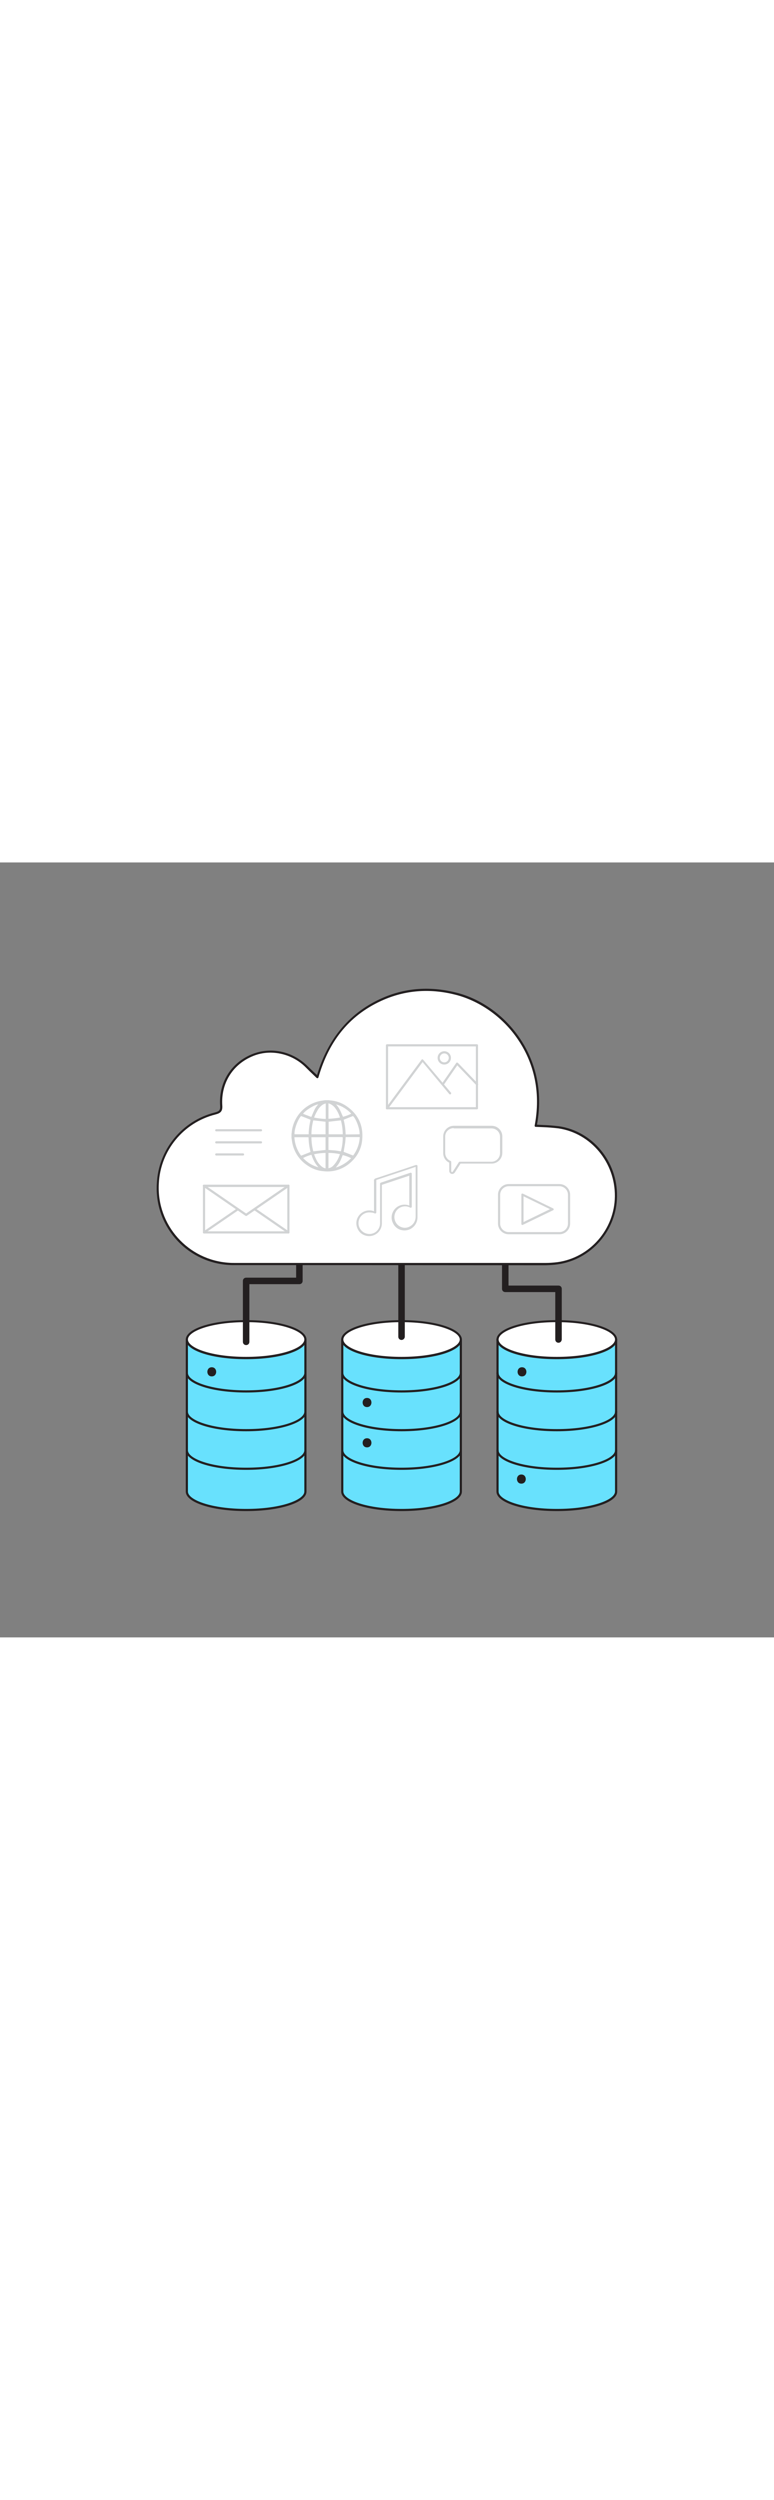 <svg version="1.1" id="Layer_1" xmlns="http://www.w3.org/2000/svg" xmlns:xlink="http://www.w3.org/1999/xlink" x="0px" y="0px" viewBox="0 0 500 500" style="width: 155px;" xml:space="preserve" data-imageid="data-storage-3-17" imageName="Data Storage 3" class="illustrations_image">
<rect x="0" y="0" width="500" height="500" fill="#808080" stroke="none"/>
<style type="text/css">
	.st0_data-storage-3-17{fill:#68E1FD;}
	.st1_data-storage-3-17{fill:#231F20;}
	.st2_data-storage-3-17{fill:#FFFFFF;}
	.st3_data-storage-3-17{fill:#D1D3D4;}
</style>
<g id="Data_Storage_data-storage-3-17">
	<path class="st0_data-storage-3-17 targetColor" d="M120.7,307.8v98.1c0,6.6,17.2,11.9,38.3,11.9s38.3-5.3,38.3-11.9v-98.1H120.7z" style="fill: rgb(104, 225, 253);"/>
	<path class="st1_data-storage-3-17" d="M159,418.5c-21.9,0-39-5.5-39-12.6v-98.1c0-0.4,0.3-0.7,0.7-0.7h0h76.6c0.4,0,0.7,0.3,0.7,0.7l0,0v98.1&#xA;&#9;&#9;C198,413,180.9,418.5,159,418.5z M121.4,308.5v97.4c0,5.4,15.1,11.2,37.6,11.2s37.6-5.8,37.6-11.2v-97.3L121.4,308.5z"/>
	<ellipse class="st2_data-storage-3-17" cx="159" cy="307.8" rx="38.3" ry="11.9"/>
	<path class="st1_data-storage-3-17" d="M159,320.5c-21.9,0-39-5.5-39-12.6s17.1-12.6,39-12.6s39,5.5,39,12.6S180.9,320.5,159,320.5z M159,296.6&#xA;&#9;&#9;c-22.5,0-37.6,5.8-37.6,11.2s15.1,11.2,37.6,11.2s37.6-5.8,37.6-11.2S181.5,296.6,159,296.6z"/>
	<path class="st1_data-storage-3-17" d="M159,342c-21.9,0-39-5.5-39-12.6c0-0.4,0.3-0.7,0.7-0.7c0.4,0,0.7,0.3,0.7,0.7c0,5.4,15.1,11.2,37.6,11.2&#xA;&#9;&#9;s37.6-5.8,37.6-11.2c0-0.4,0.3-0.7,0.7-0.7s0.7,0.3,0.7,0.7c0,0,0,0,0,0C198,336.5,180.9,342,159,342z"/>
	<path class="st1_data-storage-3-17" d="M159,367c-21.9,0-39-5.5-39-12.6c0-0.4,0.3-0.7,0.7-0.7c0.4,0,0.7,0.3,0.7,0.7l0,0c0,5.4,15.1,11.2,37.6,11.2&#xA;&#9;&#9;s37.6-5.8,37.6-11.2c0-0.4,0.3-0.7,0.7-0.7s0.7,0.3,0.7,0.7c0,0,0,0,0,0C198,361.4,180.9,367,159,367z"/>
	<path class="st1_data-storage-3-17" d="M159,391.9c-21.9,0-39-5.5-39-12.6c0-0.4,0.3-0.7,0.7-0.7c0.4,0,0.7,0.3,0.7,0.7c0,5.4,15.1,11.2,37.6,11.2&#xA;&#9;&#9;s37.6-5.8,37.6-11.2c0-0.4,0.3-0.7,0.7-0.7s0.7,0.3,0.7,0.7c0,0,0,0,0,0C198,386.3,180.9,391.9,159,391.9z"/>
	<path class="st0_data-storage-3-17 targetColor" d="M221.1,307.8v98.1c0,6.6,17.1,11.9,38.3,11.9s38.3-5.3,38.3-11.9v-98.1H221.1z" style="fill: rgb(104, 225, 253);"/>
	<path class="st1_data-storage-3-17" d="M259.4,418.5c-21.9,0-39-5.5-39-12.6v-98.1c0-0.4,0.3-0.7,0.7-0.7c0,0,0,0,0,0h76.6c0.4,0,0.7,0.3,0.7,0.7v0&#xA;&#9;&#9;v98.1C298.4,413,281.3,418.5,259.4,418.5z M221.8,308.5v97.4c0,5.4,15.1,11.2,37.6,11.2s37.6-5.8,37.6-11.2v-97.3L221.8,308.5z"/>
	<ellipse class="st2_data-storage-3-17" cx="259.4" cy="307.8" rx="38.3" ry="11.9"/>
	<path class="st1_data-storage-3-17" d="M259.4,320.5c-21.9,0-39-5.5-39-12.6s17.1-12.6,39-12.6s39,5.5,39,12.6S281.3,320.5,259.4,320.5z M259.4,296.6&#xA;&#9;&#9;c-22.5,0-37.6,5.8-37.6,11.2s15.1,11.2,37.6,11.2s37.6-5.8,37.6-11.2S281.9,296.6,259.4,296.6z"/>
	<path class="st1_data-storage-3-17" d="M259.4,342c-21.9,0-39-5.5-39-12.6c0-0.4,0.3-0.7,0.7-0.7c0.4,0,0.7,0.3,0.7,0.7c0,5.4,15.1,11.2,37.6,11.2&#xA;&#9;&#9;s37.6-5.8,37.6-11.2c0-0.4,0.3-0.7,0.7-0.7s0.7,0.3,0.7,0.7c0,0,0,0,0,0C298.4,336.5,281.3,342,259.4,342z"/>
	<path class="st1_data-storage-3-17" d="M259.4,367c-21.9,0-39-5.5-39-12.6c0-0.4,0.3-0.7,0.7-0.7s0.7,0.3,0.7,0.7c0,0,0,0,0,0&#xA;&#9;&#9;c0,5.4,15.1,11.2,37.6,11.2s37.6-5.8,37.6-11.2c0-0.4,0.3-0.7,0.7-0.7c0.4,0,0.7,0.3,0.7,0.7C298.4,361.4,281.3,367,259.4,367z"/>
	<path class="st1_data-storage-3-17" d="M259.4,391.9c-21.9,0-39-5.5-39-12.6c0-0.4,0.3-0.7,0.7-0.7s0.7,0.3,0.7,0.7c0,0,0,0,0,0&#xA;&#9;&#9;c0,5.4,15.1,11.2,37.6,11.2s37.6-5.8,37.6-11.2c0-0.4,0.3-0.7,0.7-0.7s0.7,0.3,0.7,0.7c0,0,0,0,0,0&#xA;&#9;&#9;C298.4,386.3,281.3,391.9,259.4,391.9z"/>
	<path class="st0_data-storage-3-17 targetColor" d="M321.4,307.8v98.1c0,6.6,17.1,11.9,38.3,11.9s38.3-5.3,38.3-11.9v-98.1H321.4z" style="fill: rgb(104, 225, 253);"/>
	<path class="st1_data-storage-3-17" d="M359.7,418.5c-21.9,0-39-5.5-39-12.6v-98.1c0-0.4,0.3-0.7,0.7-0.7h0H398c0.4,0,0.7,0.3,0.7,0.7v0v98.1&#xA;&#9;&#9;C398.8,413,381.6,418.5,359.7,418.5z M322.1,308.5v97.4c0,5.4,15.1,11.2,37.6,11.2s37.6-5.8,37.6-11.2v-97.3L322.1,308.5z"/>
	<ellipse class="st2_data-storage-3-17" cx="359.7" cy="307.8" rx="38.3" ry="11.9"/>
	<path class="st1_data-storage-3-17" d="M359.7,320.5c-21.9,0-39-5.5-39-12.6s17.1-12.6,39-12.6s39,5.5,39,12.6S381.6,320.5,359.7,320.5z M359.7,296.6&#xA;&#9;&#9;c-22.5,0-37.6,5.8-37.6,11.2s15.1,11.2,37.6,11.2s37.6-5.8,37.6-11.2S382.2,296.6,359.7,296.6z"/>
	<path class="st1_data-storage-3-17" d="M359.7,342c-21.9,0-39-5.5-39-12.6c0-0.4,0.3-0.7,0.7-0.7s0.7,0.3,0.7,0.7c0,0,0,0,0,0&#xA;&#9;&#9;c0,5.4,15.1,11.2,37.6,11.2s37.6-5.8,37.6-11.2c0-0.4,0.3-0.7,0.7-0.7s0.7,0.3,0.7,0.7c0,0,0,0,0,0&#xA;&#9;&#9;C398.8,336.5,381.6,342,359.7,342z"/>
	<path class="st1_data-storage-3-17" d="M359.7,367c-21.9,0-39-5.5-39-12.6c0-0.4,0.3-0.7,0.7-0.7c0.4,0,0.7,0.3,0.7,0.7c0,5.4,15.1,11.2,37.6,11.2&#xA;&#9;&#9;s37.6-5.8,37.6-11.2c0-0.4,0.3-0.7,0.7-0.7c0.4,0,0.7,0.3,0.7,0.7C398.8,361.4,381.6,367,359.7,367z"/>
	<path class="st1_data-storage-3-17" d="M359.7,391.9c-21.9,0-39-5.5-39-12.6c0-0.4,0.3-0.7,0.7-0.7s0.7,0.3,0.7,0.7c0,0,0,0,0,0&#xA;&#9;&#9;c0,5.4,15.1,11.2,37.6,11.2s37.6-5.8,37.6-11.2c0-0.4,0.3-0.7,0.7-0.7s0.7,0.3,0.7,0.7c0,0,0,0,0,0&#xA;&#9;&#9;C398.8,386.3,381.6,391.9,359.7,391.9z"/>
	<path class="st1_data-storage-3-17" d="M136.8,325.7c-3.8,0-3.8,5.9,0,5.9S140.6,325.7,136.8,325.7z"/>
	<path class="st1_data-storage-3-17" d="M237.1,345.5c-3.8,0-3.8,5.9,0,5.9S240.9,345.5,237.1,345.5z"/>
	<path class="st1_data-storage-3-17" d="M237.1,371.5c-3.8,0-3.8,5.9,0,5.9S240.9,371.5,237.1,371.5z"/>
	<path class="st1_data-storage-3-17" d="M337.2,325.7c-3.8,0-3.8,5.9,0,5.9S341,325.7,337.2,325.7z"/>
	<path class="st1_data-storage-3-17" d="M336.8,394.9c-3.8,0-3.8,5.9,0,5.9S340.6,394.9,336.8,394.9z"/>
</g>
<g id="Cloud_data-storage-3-17">
	<path class="st1_data-storage-3-17" d="M159,311.4c-1.2,0-2.1-0.9-2.1-2.1l0,0V270c0-1.2,0.9-2.1,2.1-2.1h0h32.3v-10.3c0-1.2,0.9-2.1,2.1-2.1&#xA;&#9;&#9;c1.2,0,2.1,0.9,2.1,2.1c0,0,0,0,0,0V270c0,1.2-0.9,2.1-2.1,2.1h0h-32.3v37.2C161.1,310.5,160.2,311.4,159,311.4z"/>
	<path class="st1_data-storage-3-17" d="M360.8,309.9c-1.2,0-2.1-0.9-2.1-2.1l0,0v-30.6h-32.3c-1.2,0-2.1-0.9-2.1-2.1l0,0v-18.9c0-1.2,0.9-2.1,2.1-2.1&#xA;&#9;&#9;s2.1,0.9,2.1,2.1V273h32.3c1.2,0,2.1,0.9,2.1,2.1l0,0v32.7C362.8,309,361.9,309.9,360.8,309.9z"/>
	<path class="st1_data-storage-3-17" d="M259.4,308.1c-1.2,0-2.1-0.9-2.1-2.1l0,0v-48.4c0-1.2,0.9-2.1,2.1-2.1s2.1,0.9,2.1,2.1V306&#xA;&#9;&#9;C261.5,307.1,260.5,308.1,259.4,308.1z"/>
	<path class="st2_data-storage-3-17" d="M205.2,138.5c-2.6-2.5-4.7-4.4-6.7-6.5c-9.9-9.9-24.2-12.7-36.4-7.3c-12.6,5.6-20,17.9-19.1,32.1&#xA;&#9;&#9;c0.2,3.3-0.8,4.3-3.8,5.1c-20.9,5.2-36.3,24.1-37.1,45.3c-1.1,29,20.8,51.9,49.9,51.9c66.9,0,133.9,0,200.8,0&#xA;&#9;&#9;c2.6,0,5.1-0.2,7.7-0.6c21.2-2.9,37.5-21.6,37.7-43.2c0.2-22.1-15.5-41.2-36.9-44.4c-4.9-0.7-10-0.7-15-1&#xA;&#9;&#9;c8.5-44.5-20.9-76.9-50.7-84.9c-16.2-4.3-32.1-3.7-47.5,2.9C225.4,97.5,211.9,115.1,205.2,138.5z"/>
	<path class="st1_data-storage-3-17" d="M230.1,259.8c-26.5,0-52.3,0-78.3,0c-27.5,0.5-50.2-21.4-50.6-48.9c0-1.2,0-2.5,0.1-3.7&#xA;&#9;&#9;c1-21.9,16.3-40.6,37.6-45.9c2.6-0.7,3.5-1.4,3.3-4.3c-1-14.4,6.5-27,19.5-32.8c12.5-5.6,27.1-2.7,37.2,7.4&#xA;&#9;&#9;c1.4,1.4,2.8,2.7,4.3,4.1l1.6,1.5c7.2-24.1,21.6-40.9,42.8-50c15.1-6.5,31.2-7.4,48-3c15.8,4.2,30.4,14.8,40.1,29.1&#xA;&#9;&#9;c7.7,11.3,15.9,30.2,11.2,55.9c1.3,0.1,2.6,0.1,3.9,0.2c3.4,0.1,6.9,0.4,10.3,0.8c21.6,3.2,37.8,22.6,37.5,45.2&#xA;&#9;&#9;c-0.2,22-16.7,40.9-38.3,43.9c-2.6,0.4-5.2,0.5-7.8,0.6L230.1,259.8z M174.8,122.7c-4.3,0-8.6,0.9-12.5,2.7&#xA;&#9;&#9;c-12.5,5.6-19.6,17.6-18.7,31.4c0.3,3.9-1.3,5-4.4,5.8c-20.7,5.2-35.6,23.3-36.6,44.6c-1.5,26.7,18.9,49.5,45.5,51.1&#xA;&#9;&#9;c1.2,0.1,2.4,0.1,3.6,0.1c63.5,0,126.2,0,200.8,0c2.5,0,5.1-0.2,7.6-0.5c20.9-2.9,36.9-21.1,37.1-42.5&#xA;&#9;&#9;c0.2-21.8-15.4-40.6-36.3-43.8c-3.4-0.4-6.8-0.7-10.1-0.8c-1.6-0.1-3.2-0.1-4.8-0.2c-0.2,0-0.4-0.1-0.5-0.3&#xA;&#9;&#9;c-0.1-0.2-0.2-0.4-0.1-0.6c4.9-25.6-3.2-44.4-10.9-55.6c-9.5-14-23.9-24.3-39.3-28.5c-16.5-4.4-32.3-3.4-47.1,2.9&#xA;&#9;&#9;c-21.4,9.2-35.3,25.6-42.4,50.2c-0.1,0.4-0.5,0.6-0.9,0.5c-0.1,0-0.2-0.1-0.3-0.2l-2.4-2.3c-1.6-1.5-2.9-2.8-4.3-4.2&#xA;&#9;&#9;C191.8,126.3,183.5,122.8,174.8,122.7z"/>
</g>
<g id="Icons_data-storage-3-17">
	<path class="st3_data-storage-3-17" d="M210,153.4h2.6c0.1,0,0.2,0.1,0.3,0.1c3.9,0.2,7.7,1.5,10.9,3.7c7.6,5.2,11,12.4,10.2,21.6&#xA;&#9;&#9;c-0.4,5.1-2.6,9.9-6.2,13.5c-4.9,5.2-11.9,7.8-19,6.9c-3.7-0.3-7.2-1.6-10.2-3.7c-5.5-3.6-9.1-9.3-10-15.8c-0.1-0.7-0.2-1.3-0.3-2&#xA;&#9;&#9;v-2.6c0-0.2,0.1-0.3,0.1-0.5c0.1-1,0.2-2,0.4-2.9c2-9.4,9.6-16.6,19.2-18C208.7,153.6,209.4,153.5,210,153.4z M228.1,189.1&#xA;&#9;&#9;c2.6-3.4,4.1-7.6,4.3-11.9h-9.1c-0.1,1.6-0.2,3.2-0.5,4.8s-0.5,3.2-0.8,4.7L228.1,189.1z M190.2,177.3c0.2,4.3,1.7,8.4,4.3,11.9&#xA;&#9;&#9;l6.1-2.4c-0.8-3.1-1.2-6.3-1.3-9.5H190.2z M232.3,175.4c0.2-3.4-2.3-10.1-4.3-11.8l-6,2.4c0.8,3.1,1.2,6.3,1.3,9.5L232.3,175.4z&#xA;&#9;&#9; M200.6,166l-6.1-2.4c-2.2,2.3-4.6,9-4.2,11.8h9.1C199.4,172.3,199.9,169.1,200.6,166z M212.2,185.5c1.4,0.1,2.7,0.2,4,0.3&#xA;&#9;&#9;s2.6,0.4,4,0.6c0-0.1,0.1-0.2,0.1-0.4c0.7-2.7,1.1-5.5,1.1-8.3c0-0.4-0.1-0.5-0.5-0.5h-8.3h-0.4L212.2,185.5z M201.2,177.3&#xA;&#9;&#9;c0,3.1,0.4,6.1,1.2,9.1l7.9-0.9v-8.2H201.2z M221.4,175.4c0-3-0.4-6.1-1.2-9l-7.9,0.9v8.1L221.4,175.4z M202.4,166.4&#xA;&#9;&#9;c-0.8,2.9-1.2,6-1.2,9h9.1v-8.1L202.4,166.4z M219.6,164.6c-0.6-2-1.5-3.9-2.7-5.6c-0.8-1.2-1.8-2.2-3.1-2.9&#xA;&#9;&#9;c-0.5-0.3-1-0.5-1.6-0.7v10C214.7,165.3,217.2,165,219.6,164.6L219.6,164.6z M212.2,187.4v9.9c1.1-0.2,2.1-0.7,2.9-1.5&#xA;&#9;&#9;c1.7-1.7,3-3.7,3.9-6c0.2-0.5,0.4-1.1,0.6-1.6C217.2,187.7,214.7,187.4,212.2,187.4L212.2,187.4z M210.3,197.4v-10&#xA;&#9;&#9;c-2.5,0.1-5,0.3-7.4,0.9c0.4,1.1,0.8,2.1,1.3,3.1c0.8,1.8,1.9,3.3,3.4,4.6C208.4,196.7,209.3,197.2,210.3,197.4L210.3,197.4z&#xA;&#9;&#9; M202.9,164.6c2.5,0.5,5,0.8,7.5,0.9v-10c-0.8,0.2-1.5,0.5-2.1,0.9c-1.5,1.1-2.7,2.5-3.5,4.2C204.1,161.7,203.5,163.1,202.9,164.6&#xA;&#9;&#9;L202.9,164.6z M226.8,190.8c-1.7-0.9-3.5-1.5-5.4-2c-1.7,4.4-2.2,5.3-4.5,8.1C220.7,195.7,224.1,193.6,226.8,190.8L226.8,190.8z&#xA;&#9;&#9; M205.6,156.1c-2.3,0.1-8.6,4-9.8,6.1l5.3,2c0.7-1.5,1.2-2.9,1.9-4.3C203.6,158.5,204.5,157.2,205.6,156.1z M195.8,190.7&#xA;&#9;&#9;c2.7,2.9,6.1,5,9.9,6c-2.1-2.3-3.6-5.1-4.5-8.1C199.3,189.1,197.5,189.8,195.8,190.7L195.8,190.7z M217.1,156.1&#xA;&#9;&#9;c1,1.1,1.9,2.4,2.6,3.8c0.7,1.4,1.2,2.8,1.9,4.2c1.8-0.5,3.6-1.1,5.3-2C224.2,159.2,220.8,157.1,217.1,156.1z"/>
	<path class="st3_data-storage-3-17" d="M361.4,239.9h-32.8c-3.8,0-6.9-3.1-6.9-6.9v-18.6c0-3.8,3.1-6.9,6.9-6.9h32.8c3.8,0,6.9,3.1,6.9,6.9V233&#xA;&#9;&#9;C368.3,236.8,365.2,239.9,361.4,239.9C361.4,239.9,361.4,239.9,361.4,239.9z M328.6,208.9c-3,0-5.5,2.5-5.5,5.5V233&#xA;&#9;&#9;c0,3,2.5,5.5,5.5,5.5h32.8c3,0,5.5-2.5,5.5-5.5v-18.6c0-3-2.5-5.5-5.5-5.5L328.6,208.9z"/>
	<path class="st3_data-storage-3-17" d="M337.5,233.9c-0.1,0-0.3,0-0.4-0.1c-0.2-0.1-0.3-0.4-0.3-0.6v-18.9c0-0.2,0.1-0.5,0.3-0.6&#xA;&#9;&#9;c0.2-0.1,0.5-0.1,0.7,0l19.5,9.5c0.2,0.1,0.4,0.4,0.4,0.6c0,0.3-0.2,0.5-0.4,0.6l-19.5,9.4C337.7,233.9,337.6,233.9,337.5,233.9z&#xA;&#9;&#9; M338.2,215.4V232l17.1-8.3L338.2,215.4z"/>
	<path class="st3_data-storage-3-17" d="M308.1,159.3H250c-0.4,0-0.7-0.3-0.7-0.7V118c0-0.4,0.3-0.7,0.7-0.7h58.1c0.4,0,0.7,0.3,0.7,0.7v0v40.6&#xA;&#9;&#9;C308.8,159,308.5,159.3,308.1,159.3C308.1,159.3,308.1,159.3,308.1,159.3z M250.7,157.9h56.7v-39.2h-56.7V157.9z"/>
	<path class="st3_data-storage-3-17" d="M250,159.3c-0.2,0-0.3,0-0.4-0.1c-0.3-0.2-0.4-0.7-0.2-1c0,0,0,0,0,0l22.9-30.9c0.1-0.2,0.3-0.3,0.5-0.3&#xA;&#9;&#9;c0.2,0,0.4,0.1,0.5,0.2l18,21.3c0.3,0.3,0.2,0.7-0.1,1c-0.3,0.3-0.7,0.2-1-0.1L273,128.8L250.6,159&#xA;&#9;&#9;C250.4,159.2,250.2,159.3,250,159.3z"/>
	<path class="st3_data-storage-3-17" d="M286,143.9c-0.1,0-0.3,0-0.4-0.1c-0.3-0.2-0.4-0.7-0.2-1c0,0,0,0,0,0l9.3-13.4c0.1-0.2,0.3-0.3,0.5-0.3&#xA;&#9;&#9;c0.2,0,0.4,0.1,0.6,0.2l12.9,13.4c0.3,0.3,0.3,0.7,0,1s-0.7,0.3-1,0l-12.3-12.8l-8.8,12.7C286.4,143.8,286.2,143.9,286,143.9z"/>
	<path class="st3_data-storage-3-17" d="M287,130.4c-2.4,0-4.3-1.9-4.3-4.3c0-2.4,1.9-4.3,4.3-4.3c2.4,0,4.3,1.9,4.3,4.3S289.4,130.4,287,130.4&#xA;&#9;&#9;L287,130.4z M287,123.2c-1.6,0-2.9,1.3-2.9,2.9s1.3,2.9,2.9,2.9c1.6,0,2.9-1.3,2.9-2.9S288.6,123.2,287,123.2&#xA;&#9;&#9;C287,123.2,287,123.2,287,123.2z"/>
	<path class="st3_data-storage-3-17" d="M186.3,239.4h-54.5c-0.4,0-0.7-0.3-0.7-0.7v-30.1c0-0.4,0.3-0.7,0.7-0.7h54.5c0.4,0,0.7,0.3,0.7,0.7v30.1&#xA;&#9;&#9;C187,239.1,186.7,239.4,186.3,239.4z M132.5,238h53.1v-28.6h-53.1V238z"/>
	<path class="st3_data-storage-3-17" d="M159,228.1c-0.1,0-0.3,0-0.4-0.1l-27.3-18.8c-0.3-0.2-0.4-0.6-0.2-1c0,0,0,0,0,0c0.2-0.3,0.7-0.4,1-0.2&#xA;&#9;&#9;c0,0,0,0,0,0l26.9,18.5l26.9-18.5c0.3-0.2,0.8-0.2,1,0.2c0,0,0,0,0,0c0.2,0.3,0.2,0.7-0.1,1c0,0,0,0,0,0L159.4,228&#xA;&#9;&#9;C159.3,228.1,159.2,228.1,159,228.1z"/>
	<path class="st3_data-storage-3-17" d="M131.8,239.4c-0.4,0-0.7-0.3-0.7-0.7c0-0.2,0.1-0.5,0.3-0.6l21.9-15c0.3-0.2,0.8-0.1,1,0.3&#xA;&#9;&#9;c0.2,0.3,0.1,0.7-0.2,0.9l-21.9,15C132,239.4,131.9,239.4,131.8,239.4z"/>
	<path class="st3_data-storage-3-17" d="M186.3,239.4c-0.1,0-0.3,0-0.4-0.1l-21.8-15c-0.3-0.2-0.4-0.6-0.2-1c0,0,0,0,0,0c0.2-0.3,0.7-0.4,1-0.2&#xA;&#9;&#9;c0,0,0,0,0,0l21.8,15c0.3,0.2,0.4,0.7,0.2,1C186.8,239.3,186.6,239.4,186.3,239.4L186.3,239.4z"/>
	<path class="st3_data-storage-3-17" d="M238.5,241.1h-0.3c-2.2-0.1-4.3-1-5.8-2.6c-1.5-1.7-2.3-3.9-2.2-6.1c0.2-4.6,4.2-8.1,8.8-7.9&#xA;&#9;&#9;c0.8,0,1.5,0.2,2.2,0.4l0.4,0.2c0-0.1,0-0.2,0-0.3v-19.1c-0.2-0.9,0.3-1.7,1.2-1.9c6.3-2.1,12.7-4.2,19-6.3l6.5-2.2&#xA;&#9;&#9;c0.1,0,0.3-0.1,0.4-0.1h0.2c0.2,0,0.4,0,0.5,0.1c0.2,0.1,0.3,0.3,0.3,0.5v0.2c0,0.2,0,0.4,0,0.6v8.1c0,8.1,0,16.1,0,24.2&#xA;&#9;&#9;c0,2.8-1.3,5.4-3.6,7c-2.2,1.6-5,1.9-7.5,1.1c-2.1-0.7-3.9-2.3-4.8-4.4c-1-2-1.1-4.3-0.3-6.4c1.6-4.3,6.4-6.5,10.7-4.9&#xA;&#9;&#9;c0.1,0,0.1,0.1,0.2,0.1v-19.3l-17.7,5.9V220c0,4.3,0,8.6,0,12.9c0,2.2-0.9,4.3-2.5,5.9C242.7,240.2,240.6,241.1,238.5,241.1z&#xA;&#9;&#9; M238.5,225.8c-1.4,0-2.7,0.4-3.9,1.2c-1.8,1.2-2.9,3.2-3,5.4c-0.1,1.9,0.6,3.7,1.9,5.1c1.2,1.3,2.9,2.1,4.8,2.2&#xA;&#9;&#9;c1.9,0.1,3.8-0.6,5.1-1.9c1.3-1.3,2.1-3,2.1-4.9c0-4.3,0-8.6,0-12.9v-12.7c0-0.3,0.2-0.6,0.5-0.7l19.1-6.4c0.4-0.1,0.8,0.1,0.9,0.5&#xA;&#9;&#9;c0,0.1,0,0.1,0,0.2v21.2c0,0.4-0.3,0.7-0.7,0.7c-0.1,0-0.2,0-0.3-0.1l-0.9-0.4c-3.6-1.3-7.6,0.5-8.9,4.1c-1.3,3.6,0.5,7.6,4.1,8.9&#xA;&#9;&#9;l0,0c2.1,0.8,4.4,0.4,6.2-0.9c1.9-1.3,3-3.5,3-5.9c0-8.1,0-16.2,0-24.2v-7.9l-6.2,2.1c-6.3,2.1-12.7,4.2-19,6.3&#xA;&#9;&#9;c-0.2,0.1-0.2,0.1-0.2,0.5v19.2c0,0.3,0,0.6,0,0.9v0.4c0,0.2-0.1,0.4-0.3,0.6c-0.2,0.1-0.4,0.1-0.6,0.1l-0.5-0.2&#xA;&#9;&#9;c-0.3-0.1-0.5-0.2-0.8-0.3C240,225.9,239.2,225.8,238.5,225.8L238.5,225.8z"/>
	<path class="st3_data-storage-3-17" d="M292.1,201c-0.2,0-0.4,0-0.5-0.1c-0.8-0.2-1.4-1-1.4-1.8v-5.4c-2.4-1.1-3.9-3.5-3.9-6.2v-10.7&#xA;&#9;&#9;c0-3.8,3.1-6.9,6.9-6.9l0,0h24.4c3.8,0,6.9,3.1,6.9,6.8v0v10.7c0,3.8-3.1,6.9-6.9,6.9l0,0h-20.1l-3.7,5.8&#xA;&#9;&#9;C293.3,200.7,292.7,201,292.1,201z M293.1,171.4c-3,0-5.5,2.4-5.5,5.4c0,0,0,0,0,0v10.7c0,2.2,1.4,4.3,3.5,5.1&#xA;&#9;&#9;c0.3,0.1,0.4,0.4,0.4,0.7v5.9c0,0.2,0.1,0.4,0.4,0.5c0.2,0.1,0.4,0,0.6-0.2l3.9-6.1c0.1-0.2,0.4-0.3,0.6-0.3h20.5&#xA;&#9;&#9;c3,0,5.4-2.4,5.5-5.4v-10.7c0-3-2.4-5.4-5.5-5.4l0,0H293.1z"/>
	<path class="st3_data-storage-3-17" d="M168.6,173.5h-28.9c-0.4,0-0.7-0.3-0.7-0.7c0-0.4,0.3-0.7,0.7-0.7h28.9c0.4,0,0.7,0.3,0.7,0.7&#xA;&#9;&#9;C169.3,173.2,169,173.5,168.6,173.5z"/>
	<path class="st3_data-storage-3-17" d="M168.6,181.3h-28.9c-0.4,0-0.7-0.3-0.7-0.7c0-0.4,0.3-0.7,0.7-0.7h28.9c0.4,0,0.7,0.3,0.7,0.7&#xA;&#9;&#9;C169.3,181,169,181.3,168.6,181.3C168.6,181.3,168.6,181.3,168.6,181.3z"/>
	<path class="st3_data-storage-3-17" d="M157,189.1h-17.3c-0.4,0-0.7-0.3-0.7-0.7c0-0.4,0.3-0.7,0.7-0.7H157c0.4,0,0.7,0.3,0.7,0.7&#xA;&#9;&#9;C157.7,188.8,157.4,189.1,157,189.1C157,189.1,157,189.1,157,189.1z"/>
</g>
</svg>